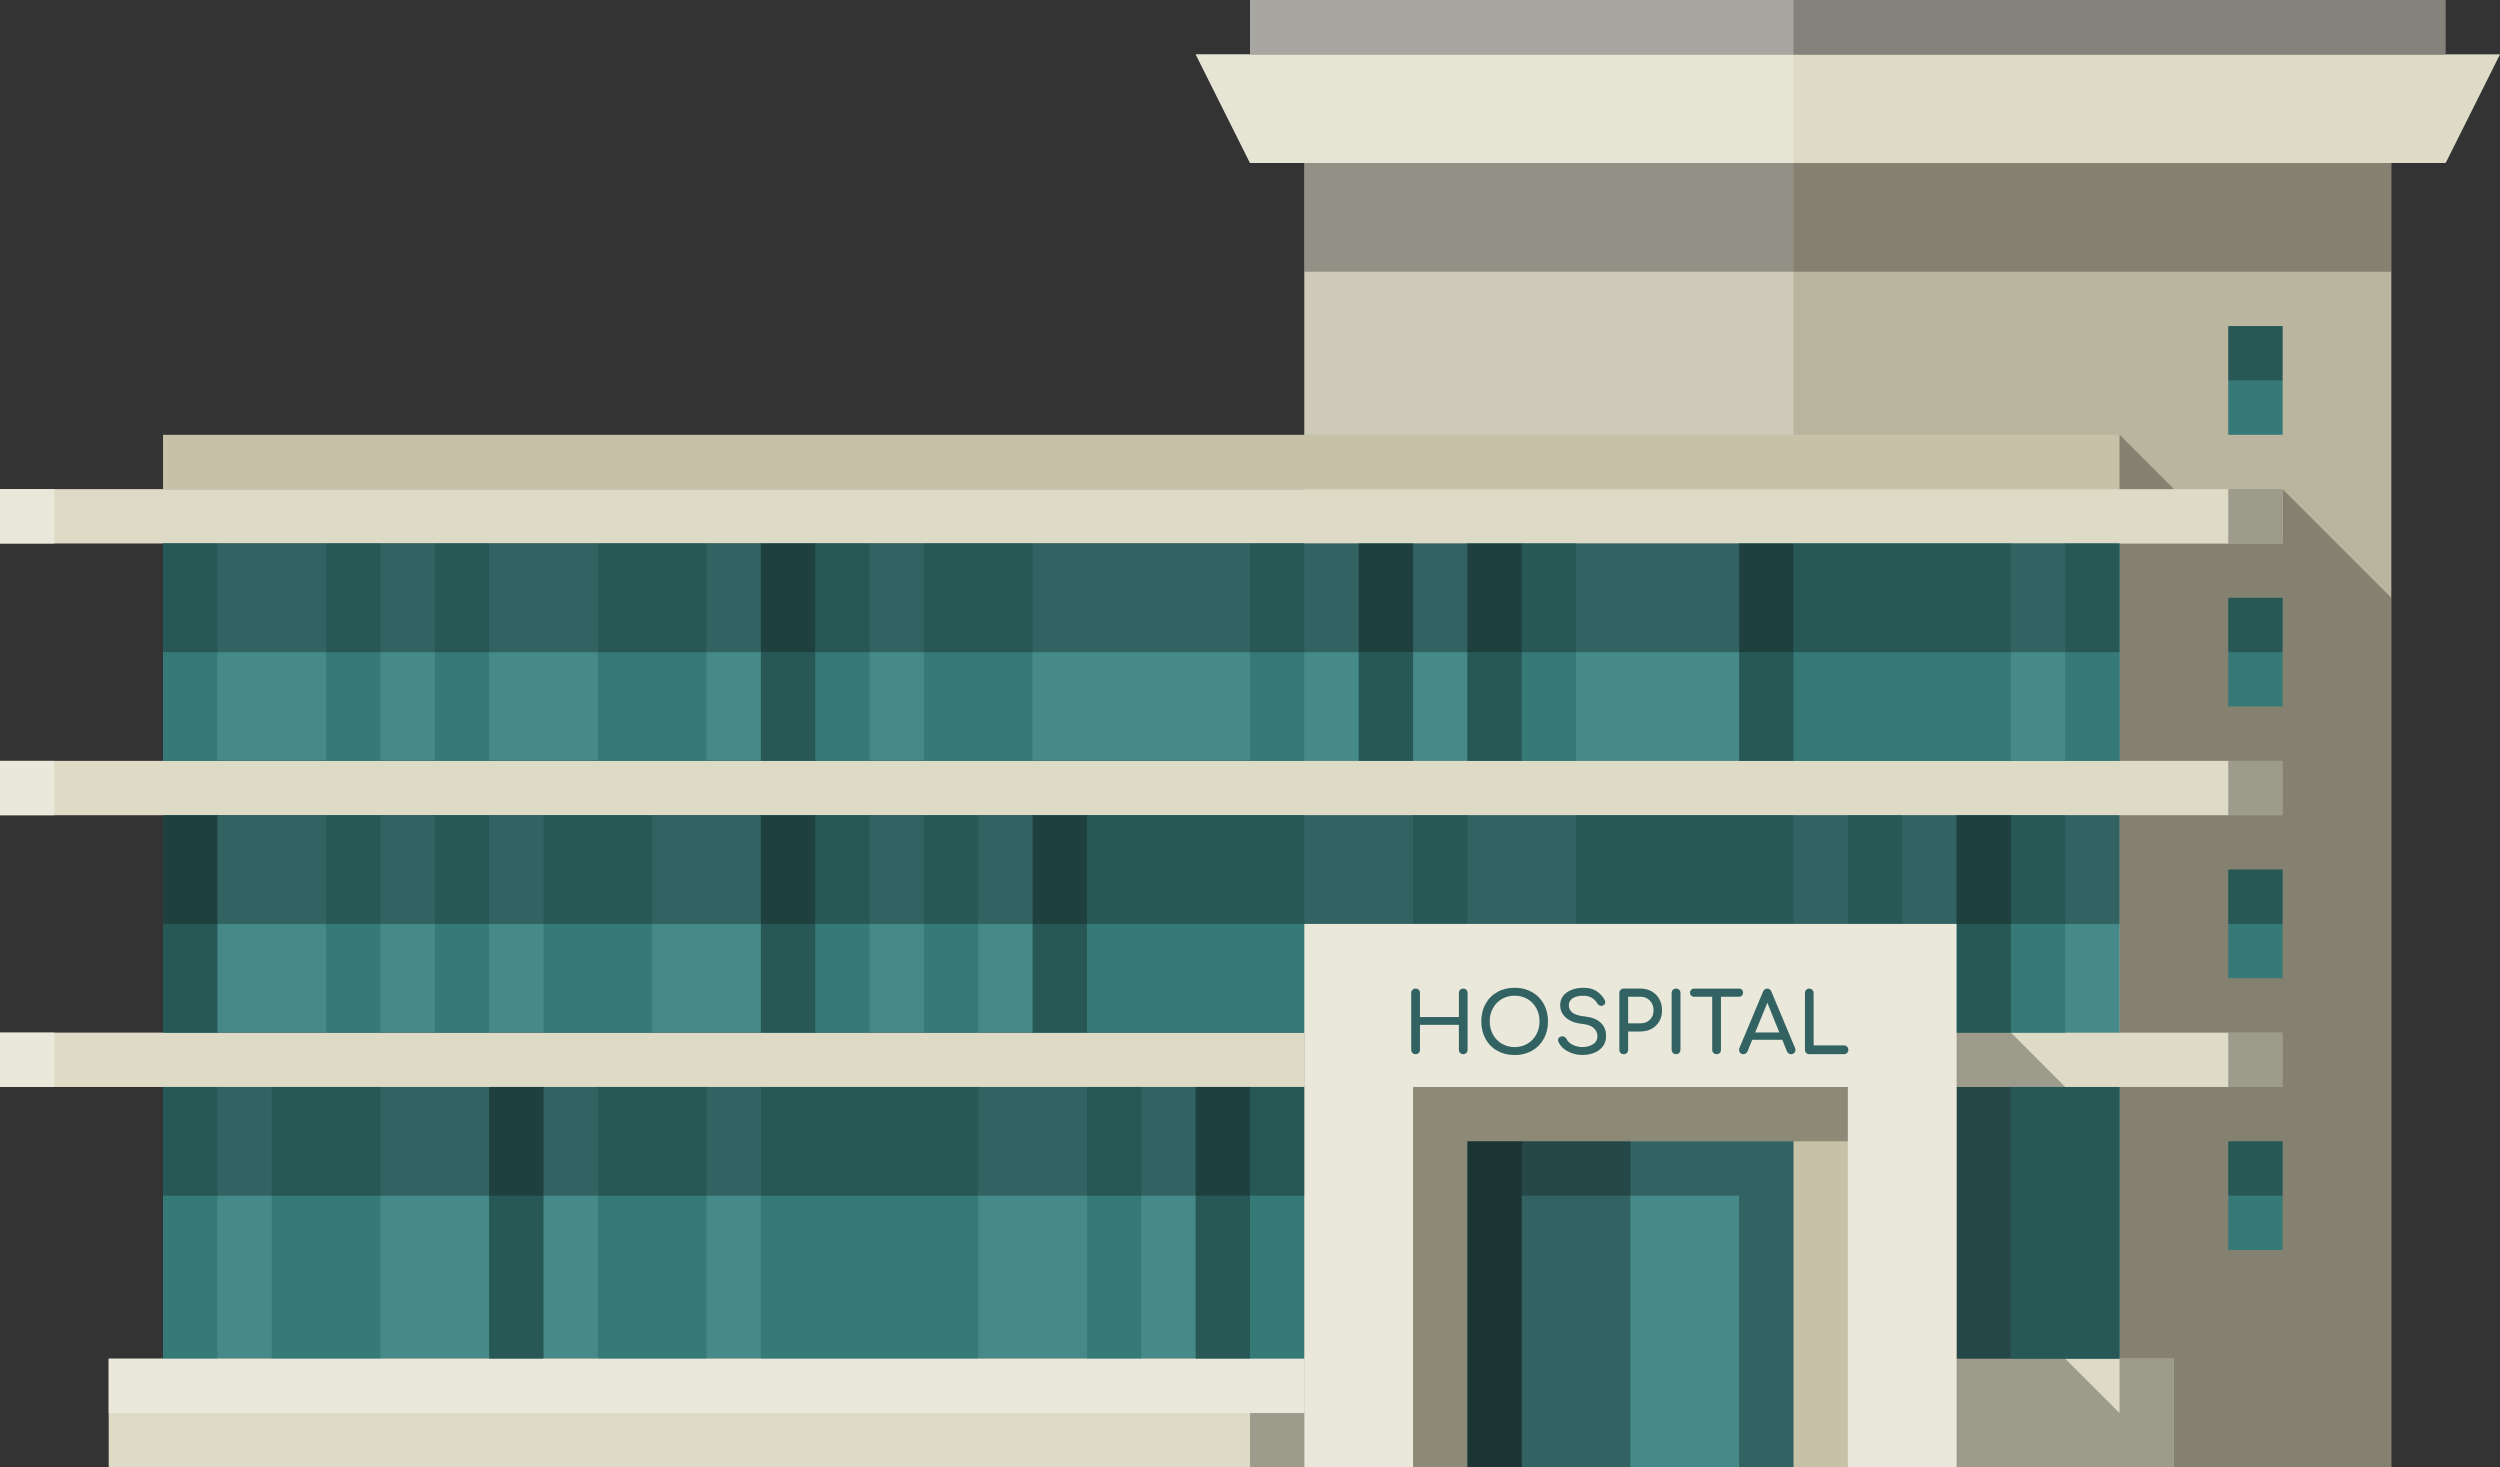 <svg xmlns="http://www.w3.org/2000/svg" width="1080" height="633.91" viewBox="0 0 1080 633.91"><rect x="0" y="0" width="1080" height="633.91" fill="#333333" stroke="none"/><g id="a"/><g id="b"><g id="c"><g id="d"><path d="M563.48 46.96h469.57v586.96H563.48z" fill="#bab59e"/><path d="M986.09 211.3 1033.04 258.26V633.91H939.13V586.96H915.65V234.78H986.09V211.3z" fill="#070707" opacity=".3"/><g><path d="M962.61 140.87h23.48v46.96H962.61z" fill="#367a78"/><path d="M962.61 140.87h23.48v23.48H962.61z" fill="#070707" opacity=".3"/></g><g><path d="M962.61 258.26h23.48v46.96H962.61z" fill="#367a78"/><path d="M962.61 258.26h23.48v23.48H962.61z" fill="#070707" opacity=".3"/></g><g><path d="M962.61 375.65h23.48v46.96H962.61z" fill="#367a78"/><path d="M962.61 375.65h23.48v23.48H962.61z" fill="#070707" opacity=".3"/></g><g><path d="M962.61 493.04h23.48V540H962.61z" fill="#367a78"/><path d="M962.61 493.04h23.48v23.48H962.61z" fill="#070707" opacity=".3"/></g><path d="M1056.52 70.43H540L516.52 23.48H1080L1056.52 70.43z" fill="#dddac5"/><path d="M70.43 469.57h493.04v117.39H70.43z" fill="#458989"/><path d="M845.22 469.57h70.43v117.39H845.22z" fill="#458989"/><path d="M0 446.09h563.48v23.48H0z" fill="#dddac5"/><path d="M0 328.7h986.09v23.48H0z" fill="#dddac5"/><path d="M845.22 446.09h140.87v23.48H845.22z" fill="#dddac5"/><path d="M46.96 586.96h516.52v46.96H46.96z" fill="#dddac5"/><path d="M845.22 586.96h93.91v46.96H845.22z" fill="#dddac5"/><path d="M516.52 469.57h46.96v117.39H516.52z" fill="#367a78"/><path d="M469.57 469.57h23.48v117.39H469.57z" fill="#367a78"/><path d="M328.7 469.57h93.91v117.39H328.7z" fill="#367a78"/><path d="M258.26 469.57h46.96v117.39H258.26z" fill="#367a78"/><path d="M211.3 469.57h23.48v117.39H211.3z" fill="#367a78"/><path d="M117.39 469.57h46.96v117.39H117.39z" fill="#367a78"/><path d="M70.43 469.57h23.48v117.39H70.43z" fill="#367a78"/><path d="M70.43 352.17h845.22v93.91H70.43z" fill="#458989"/><path d="M446.09 352.17h117.39v93.91H446.09z" fill="#367a78"/><path d="M774.78 234.78h117.39v93.91H774.78z" fill="#367a78"/><path d="M399.13 352.17h23.48v93.91H399.13z" fill="#367a78"/><path d="M328.7 352.17h46.96v93.91H328.7z" fill="#367a78"/><path d="M845.22 352.17h46.96v93.91H845.22z" fill="#367a78"/><path d="M680.87 352.17h93.91v70.43H680.87z" fill="#367a78"/><path d="M234.78 352.17h46.96v93.91H234.78z" fill="#367a78"/><path d="M187.83 352.17h23.48v93.91H187.83z" fill="#367a78"/><path d="M140.87 352.17h23.48v93.91H140.87z" fill="#367a78"/><path d="M70.43 352.17h23.48v93.91H70.43z" fill="#367a78"/><path d="M868.7 469.57h46.96v117.39H868.7z" fill="#367a78"/><path d="M0 211.3h986.09v23.48H0z" fill="#dddac5"/><path d="M70.43 234.78h845.22v93.91H70.43z" fill="#458989"/><path d="M540 234.78h23.48v93.91H540z" fill="#367a78"/><path d="M892.17 234.78h23.48v93.91H892.17z" fill="#367a78"/><path d="M399.13 234.78h46.96v93.91H399.13z" fill="#367a78"/><path d="M751.3 234.78h117.39v93.91H751.3z" fill="#367a78"/><path d="M586.96 234.78h23.48v93.91H586.96z" fill="#367a78"/><path d="M328.7 234.78h46.96v93.91H328.7z" fill="#367a78"/><path d="M633.91 234.78h46.96v93.91H633.91z" fill="#367a78"/><path d="M258.26 234.78h46.96v93.91H258.26z" fill="#367a78"/><path d="M187.83 234.78h23.48v93.91H187.83z" fill="#367a78"/><path d="M610.43 352.17h23.48v70.43H610.43z" fill="#367a78"/><path d="M798.26 352.17h23.48v70.43H798.26z" fill="#367a78"/><path d="M140.87 234.78h23.48v93.91H140.87z" fill="#367a78"/><path d="M70.43 234.78h23.48v93.91H70.43z" fill="#367a78"/><path d="M46.96 586.96h516.52v23.48H46.96z" fill="#eae8da"/><path d="M0 446.09h23.48v23.48H0z" fill="#eae8da"/><path d="M0 328.7h23.48v23.48H0z" fill="#eae8da"/><path d="M0 211.3h23.48v23.48H0z" fill="#eae8da"/><path d="M962.61 446.09h23.48v23.48H962.61z" fill="#070707" opacity=".3"/><path d="M540 610.43h23.48v23.48H540z" fill="#070707" opacity=".3"/><path d="M446.09 352.17h23.48v93.91H446.09z" fill="#070707" opacity=".3"/><path d="M70.43 352.17h23.48v93.91H70.43z" fill="#070707" opacity=".3"/><path d="M328.7 352.17h23.48v93.91H328.7z" fill="#070707" opacity=".3"/><path d="M211.3 469.57h23.48v117.39H211.3z" fill="#070707" opacity=".3"/><path d="M516.52 469.57H540v117.39H516.52z" fill="#070707" opacity=".3"/><path d="M845.22 469.57h23.48v117.39H845.22z" fill="#070707" opacity=".3"/><path d="M845.22 352.17h23.48v93.91H845.22z" fill="#070707" opacity=".3"/><path d="M586.96 234.78h23.48v93.91H586.96z" fill="#070707" opacity=".3"/><path d="M751.3 234.78h23.48v93.91H751.3z" fill="#070707" opacity=".3"/><path d="M633.91 234.78h23.48v93.91H633.91z" fill="#070707" opacity=".3"/><path d="M328.7 234.78h23.48v93.91H328.7z" fill="#070707" opacity=".3"/><path d="M962.61 328.7h23.48v23.48H962.61z" fill="#070707" opacity=".3"/><path d="M962.61 211.3h23.48v23.48H962.61z" fill="#070707" opacity=".3"/><path d="M915.65 586.96V610.43L892.17 586.96H915.65V469.57H892.17L868.7 446.09H845.22V633.91H915.65 939.13V586.96H915.65z" fill="#070707" opacity=".3"/><path d="M563.48 399.13h281.74v234.78H563.48z" fill="#eae8da"/><path d="M610.43 469.57h187.83v164.35H610.43z" fill="#c6c1a7"/><path d="M798.26 469.57H633.91 610.43V493.04 633.91H633.91V493.04H798.26V469.57z" fill="#070707" opacity=".3"/><path d="M70.43 187.83h845.22v23.48H70.43z" fill="#c6c1a7"/><path d="M540 0h516.52v23.48H540z" fill="#84827b"/><path d="M70.43 469.57h493.04v46.96H70.43z" fill="#070707" opacity=".3"/><path d="M70.43 352.17h845.22v46.96H70.43z" fill="#070707" opacity=".3"/><path d="M70.43 234.78h845.22v46.96H70.43z" fill="#070707" opacity=".3"/><path d="M563.48 70.43h211.3v117.39H563.48z" fill="#fcfcfc" opacity=".3"/><path d="M774.78 70.43H540L516.52 23.48H774.78V70.43z" fill="#fcfcfc" opacity=".3"/><path d="M540 0h234.78v23.48H540z" fill="#fcfcfc" opacity=".3"/><path d="M563.48 70.43h469.57v46.96H563.48z" fill="#070707" opacity=".3"/><path d="M915.65 187.83 939.13 211.3H915.65V187.83z" fill="#070707" opacity=".3"/><path d="M633.91 493.04h140.87v140.87H633.91z" fill="#458989"/><path d="M751.3 493.04H657.39 633.91V516.52 633.91H657.39V516.52H751.3V633.91H774.78V516.52 493.04H751.3z" fill="#070707" opacity=".3"/><path d="M633.91 493.04h23.48v140.87H633.91z" fill="#070707" opacity=".3"/><path d="M633.91 493.04h70.43v140.87H633.91z" fill="#070707" opacity=".3"/><g><path d="M610.2 454.86c-.36-.36-.54-.81-.54-1.34v-24.55c0-.56.18-1.01.54-1.36.36-.35.81-.53 1.34-.53s1.01.18 1.36.53c.35.35.53.8.53 1.36v10.41h16.82v-10.41c0-.56.18-1.01.54-1.36.36-.35.81-.53 1.34-.53s.97.18 1.32.53c.35.35.52.8.52 1.36v24.55c0 .55-.18 1.01-.52 1.36-.35.35-.79.52-1.32.52s-.98-.18-1.34-.54c-.36-.36-.54-.81-.54-1.34v-10.81h-16.82v10.81c0 .53-.18.98-.53 1.34-.35.36-.8.54-1.36.54s-.98-.18-1.34-.54z" fill="#458989"/><path d="M646.84 453.92c-2.19-1.23-3.89-2.96-5.09-5.17-1.21-2.21-1.81-4.72-1.81-7.52s.6-5.31 1.81-7.51c1.21-2.2 2.91-3.92 5.09-5.15 2.19-1.23 4.68-1.85 7.49-1.85s5.26.62 7.45 1.85c2.19 1.23 3.89 2.95 5.11 5.15 1.22 2.2 1.83 4.7 1.83 7.51s-.61 5.31-1.83 7.52c-1.22 2.21-2.92 3.93-5.09 5.17-2.18 1.23-4.67 1.85-7.47 1.85s-5.3-.62-7.49-1.85zm13.04-3.03c1.64-.98 2.92-2.31 3.84-4.01.92-1.69 1.38-3.58 1.38-5.66s-.46-3.96-1.38-5.66c-.92-1.69-2.19-3.02-3.83-3.99-1.63-.97-3.49-1.45-5.57-1.45s-3.93.48-5.57 1.45c-1.63.97-2.91 2.3-3.83 3.99-.92 1.69-1.38 3.58-1.38 5.66s.46 3.97 1.38 5.66c.92 1.69 2.2 3.03 3.84 4.01 1.64.98 3.49 1.47 5.55 1.47s3.9-.49 5.55-1.47z" fill="#458989"/><path d="M677.22 454.17c-1.92-1.06-3.25-2.45-3.97-4.17-.12-.29-.18-.53-.18-.73.0-.36.13-.68.4-.96.27-.28.63-.47 1.09-.56.07-.02.19-.04.36-.04.39.0.76.11 1.11.34.35.23.61.54.78.93.43.94 1.29 1.74 2.57 2.39 1.28.65 2.7.98 4.24.98 1.81.0 3.35-.42 4.61-1.25 1.26-.83 1.88-1.98 1.88-3.43s-.53-2.56-1.59-3.54c-1.06-.98-2.68-1.58-4.86-1.8-3-.29-5.35-1.16-7.07-2.63-1.72-1.46-2.57-3.29-2.57-5.49.0-1.55.44-2.88 1.32-4.01.88-1.12 2.09-1.98 3.63-2.57 1.54-.59 3.26-.89 5.17-.89 2.08.0 3.83.42 5.26 1.27 1.43.85 2.63 2.06 3.63 3.63.29.46.43.89.43 1.3.0.53-.24.97-.72 1.31-.27.17-.58.25-.94.25s-.7-.09-1.01-.27c-.32-.18-.56-.43-.73-.74-.65-1.09-1.47-1.92-2.45-2.49-.98-.57-2.22-.85-3.72-.85-1.84.0-3.32.36-4.46 1.07-1.14.71-1.7 1.75-1.7 3.1.0 1.26.51 2.31 1.52 3.15 1.02.85 2.83 1.4 5.44 1.67 2.9.29 5.15 1.17 6.74 2.63 1.6 1.46 2.39 3.39 2.39 5.78.0 1.74-.47 3.23-1.41 4.48-.94 1.25-2.19 2.18-3.75 2.79-1.56.62-3.23.92-5.02.92-2.34.0-4.48-.53-6.4-1.6z" fill="#458989"/><path d="M700.12 454.86c-.36-.36-.54-.81-.54-1.34v-24.55c0-.56.18-1.01.54-1.36.36-.35.81-.53 1.34-.53h7.25c1.79.0 3.39.4 4.8 1.2 1.41.8 2.51 1.91 3.3 3.34.79 1.43 1.18 3.05 1.18 4.86s-.39 3.34-1.18 4.71c-.79 1.38-1.88 2.46-3.3 3.23-1.41.78-3.02 1.16-4.8 1.16h-5.37v7.94c0 .53-.18.98-.53 1.34-.35.36-.8.54-1.36.54s-.98-.18-1.34-.54zm8.59-12.76c1.64.0 3-.53 4.06-1.58 1.06-1.05 1.59-2.4 1.59-4.04s-.53-3.13-1.59-4.24c-1.06-1.11-2.42-1.67-4.06-1.67h-5.37v11.53h5.37z" fill="#458989"/><path d="M722.71 454.86c-.36-.36-.54-.81-.54-1.34v-24.55c0-.56.18-1.01.54-1.36.36-.35.81-.53 1.34-.53s1.01.18 1.36.53c.35.35.53.8.53 1.36v24.55c0 .53-.18.98-.53 1.34-.35.36-.8.54-1.36.54s-.98-.18-1.34-.54z" fill="#458989"/><path d="M752.5 427.58c.33.33.49.74.49 1.25s-.16.93-.49 1.25c-.33.33-.74.49-1.25.49h-7.8v22.95c0 .53-.18.98-.54 1.34-.36.36-.81.54-1.34.54s-.98-.18-1.34-.54c-.36-.36-.54-.81-.54-1.34v-22.95h-7.83c-.51.0-.93-.17-1.25-.49-.33-.33-.49-.74-.49-1.25s.16-.92.49-1.25c.33-.33.74-.49 1.25-.49h19.4c.51.0.93.16 1.25.49z" fill="#458989"/><path d="M775.62 453.56c0 .51-.18.94-.54 1.31-.36.36-.81.54-1.34.54-.36.0-.71-.1-1.03-.31-.33-.21-.56-.49-.71-.85l-2.03-5.08h-13.02l-2.07 5.08c-.17.36-.41.65-.73.85-.31.2-.65.31-1.01.31-.53.0-.97-.19-1.32-.56-.35-.37-.53-.82-.53-1.32.0-.24.06-.52.18-.83l10.19-24.33c.36-.85.95-1.27 1.78-1.27.87.0 1.46.42 1.78 1.27l10.23 24.4c.12.32.18.58.18.8zm-6.93-7.5-5.19-12.91-5.29 12.91h10.48z" fill="#458989"/><path d="M780.28 454.86c-.35-.36-.53-.81-.53-1.34v-24.55c0-.53.18-.98.54-1.34.36-.36.8-.54 1.3-.54s.98.18 1.34.54c.36.36.54.81.54 1.34v22.66h13.13c.53.0.98.18 1.34.54.36.36.54.81.54 1.34s-.18.98-.54 1.34c-.36.36-.81.54-1.34.54h-15.01c-.53.0-.97-.18-1.32-.54z" fill="#458989"/></g><g opacity=".3"><path d="M610.2 454.86c-.36-.36-.54-.81-.54-1.34v-24.55c0-.56.18-1.01.54-1.36.36-.35.81-.53 1.34-.53s1.01.18 1.36.53c.35.35.53.8.53 1.36v10.41h16.82v-10.41c0-.56.18-1.01.54-1.36.36-.35.81-.53 1.34-.53s.97.18 1.32.53c.35.35.52.8.52 1.36v24.55c0 .55-.18 1.01-.52 1.36-.35.35-.79.52-1.32.52s-.98-.18-1.34-.54c-.36-.36-.54-.81-.54-1.34v-10.81h-16.82v10.81c0 .53-.18.98-.53 1.34-.35.36-.8.54-1.36.54s-.98-.18-1.34-.54z" fill="#070707"/><path d="M646.84 453.92c-2.19-1.23-3.89-2.96-5.09-5.17-1.21-2.21-1.81-4.72-1.81-7.52s.6-5.31 1.81-7.51c1.21-2.2 2.91-3.92 5.09-5.15 2.19-1.23 4.68-1.85 7.49-1.85s5.26.62 7.45 1.85c2.19 1.23 3.89 2.95 5.11 5.15 1.22 2.2 1.83 4.7 1.83 7.51s-.61 5.31-1.83 7.52c-1.22 2.21-2.92 3.93-5.09 5.17-2.18 1.23-4.67 1.85-7.47 1.85s-5.3-.62-7.49-1.85zm13.04-3.03c1.64-.98 2.92-2.31 3.84-4.01.92-1.69 1.38-3.58 1.38-5.66s-.46-3.96-1.38-5.66c-.92-1.69-2.19-3.02-3.83-3.99-1.63-.97-3.49-1.45-5.57-1.45s-3.93.48-5.57 1.45c-1.63.97-2.91 2.3-3.83 3.99-.92 1.69-1.38 3.58-1.38 5.66s.46 3.97 1.38 5.66c.92 1.69 2.2 3.03 3.84 4.01 1.64.98 3.49 1.47 5.55 1.47s3.9-.49 5.55-1.47z" fill="#070707"/><path d="M677.22 454.17c-1.92-1.06-3.25-2.45-3.97-4.17-.12-.29-.18-.53-.18-.73.0-.36.13-.68.4-.96.27-.28.63-.47 1.09-.56.07-.02.19-.04.36-.04.39.0.76.11 1.11.34.35.23.61.54.78.93.43.94 1.29 1.74 2.57 2.39 1.28.65 2.7.98 4.24.98 1.81.0 3.35-.42 4.61-1.25 1.26-.83 1.88-1.98 1.88-3.43s-.53-2.56-1.59-3.54c-1.06-.98-2.68-1.58-4.86-1.8-3-.29-5.35-1.16-7.07-2.63-1.72-1.46-2.57-3.29-2.57-5.49.0-1.55.44-2.88 1.32-4.01.88-1.12 2.09-1.98 3.63-2.57 1.54-.59 3.26-.89 5.17-.89 2.08.0 3.83.42 5.26 1.27 1.43.85 2.63 2.06 3.63 3.63.29.46.43.89.43 1.3.0.53-.24.97-.72 1.31-.27.17-.58.25-.94.25s-.7-.09-1.01-.27c-.32-.18-.56-.43-.73-.74-.65-1.09-1.47-1.92-2.45-2.49-.98-.57-2.22-.85-3.72-.85-1.84.0-3.32.36-4.46 1.07-1.14.71-1.7 1.75-1.7 3.1.0 1.26.51 2.31 1.52 3.15 1.02.85 2.83 1.4 5.44 1.67 2.9.29 5.15 1.17 6.74 2.63 1.6 1.46 2.39 3.39 2.39 5.78.0 1.74-.47 3.23-1.41 4.48-.94 1.25-2.19 2.18-3.75 2.79-1.56.62-3.23.92-5.02.92-2.34.0-4.48-.53-6.4-1.6z" fill="#070707"/><path d="M700.12 454.86c-.36-.36-.54-.81-.54-1.34v-24.55c0-.56.18-1.01.54-1.36.36-.35.81-.53 1.34-.53h7.25c1.79.0 3.39.4 4.8 1.2 1.41.8 2.51 1.91 3.3 3.34.79 1.43 1.18 3.05 1.18 4.86s-.39 3.34-1.18 4.71c-.79 1.38-1.88 2.46-3.3 3.23-1.41.78-3.02 1.16-4.8 1.16h-5.37v7.94c0 .53-.18.98-.53 1.34-.35.36-.8.54-1.36.54s-.98-.18-1.34-.54zm8.59-12.76c1.64.0 3-.53 4.06-1.58 1.06-1.05 1.59-2.4 1.59-4.04s-.53-3.13-1.59-4.24c-1.06-1.11-2.42-1.67-4.06-1.67h-5.37v11.53h5.37z" fill="#070707"/><path d="M722.71 454.86c-.36-.36-.54-.81-.54-1.34v-24.55c0-.56.18-1.01.54-1.36.36-.35.81-.53 1.34-.53s1.01.18 1.36.53c.35.35.53.8.53 1.36v24.55c0 .53-.18.98-.53 1.34-.35.36-.8.54-1.36.54s-.98-.18-1.34-.54z" fill="#070707"/><path d="M752.5 427.58c.33.33.49.74.49 1.25s-.16.93-.49 1.25c-.33.33-.74.49-1.25.49h-7.8v22.95c0 .53-.18.98-.54 1.34-.36.36-.81.54-1.34.54s-.98-.18-1.34-.54c-.36-.36-.54-.81-.54-1.34v-22.95h-7.83c-.51.0-.93-.17-1.25-.49-.33-.33-.49-.74-.49-1.25s.16-.92.49-1.25c.33-.33.74-.49 1.25-.49h19.4c.51.0.93.16 1.25.49z" fill="#070707"/><path d="M775.62 453.56c0 .51-.18.94-.54 1.31-.36.36-.81.54-1.34.54-.36.0-.71-.1-1.03-.31-.33-.21-.56-.49-.71-.85l-2.03-5.08h-13.02l-2.07 5.08c-.17.36-.41.65-.73.85-.31.2-.65.31-1.01.31-.53.0-.97-.19-1.32-.56-.35-.37-.53-.82-.53-1.32.0-.24.06-.52.18-.83l10.19-24.33c.36-.85.95-1.27 1.78-1.27.87.0 1.46.42 1.78 1.27l10.23 24.4c.12.32.18.58.18.8zm-6.93-7.5-5.19-12.91-5.29 12.91h10.48z" fill="#070707"/><path d="M780.28 454.86c-.35-.36-.53-.81-.53-1.34v-24.55c0-.53.18-.98.54-1.34.36-.36.8-.54 1.3-.54s.98.18 1.34.54c.36.36.54.81.54 1.34v22.66h13.13c.53.0.98.18 1.34.54.36.36.54.81.54 1.34s-.18.98-.54 1.34c-.36.36-.81.54-1.34.54h-15.01c-.53.0-.97-.18-1.32-.54z" fill="#070707"/></g></g></g></g></svg>